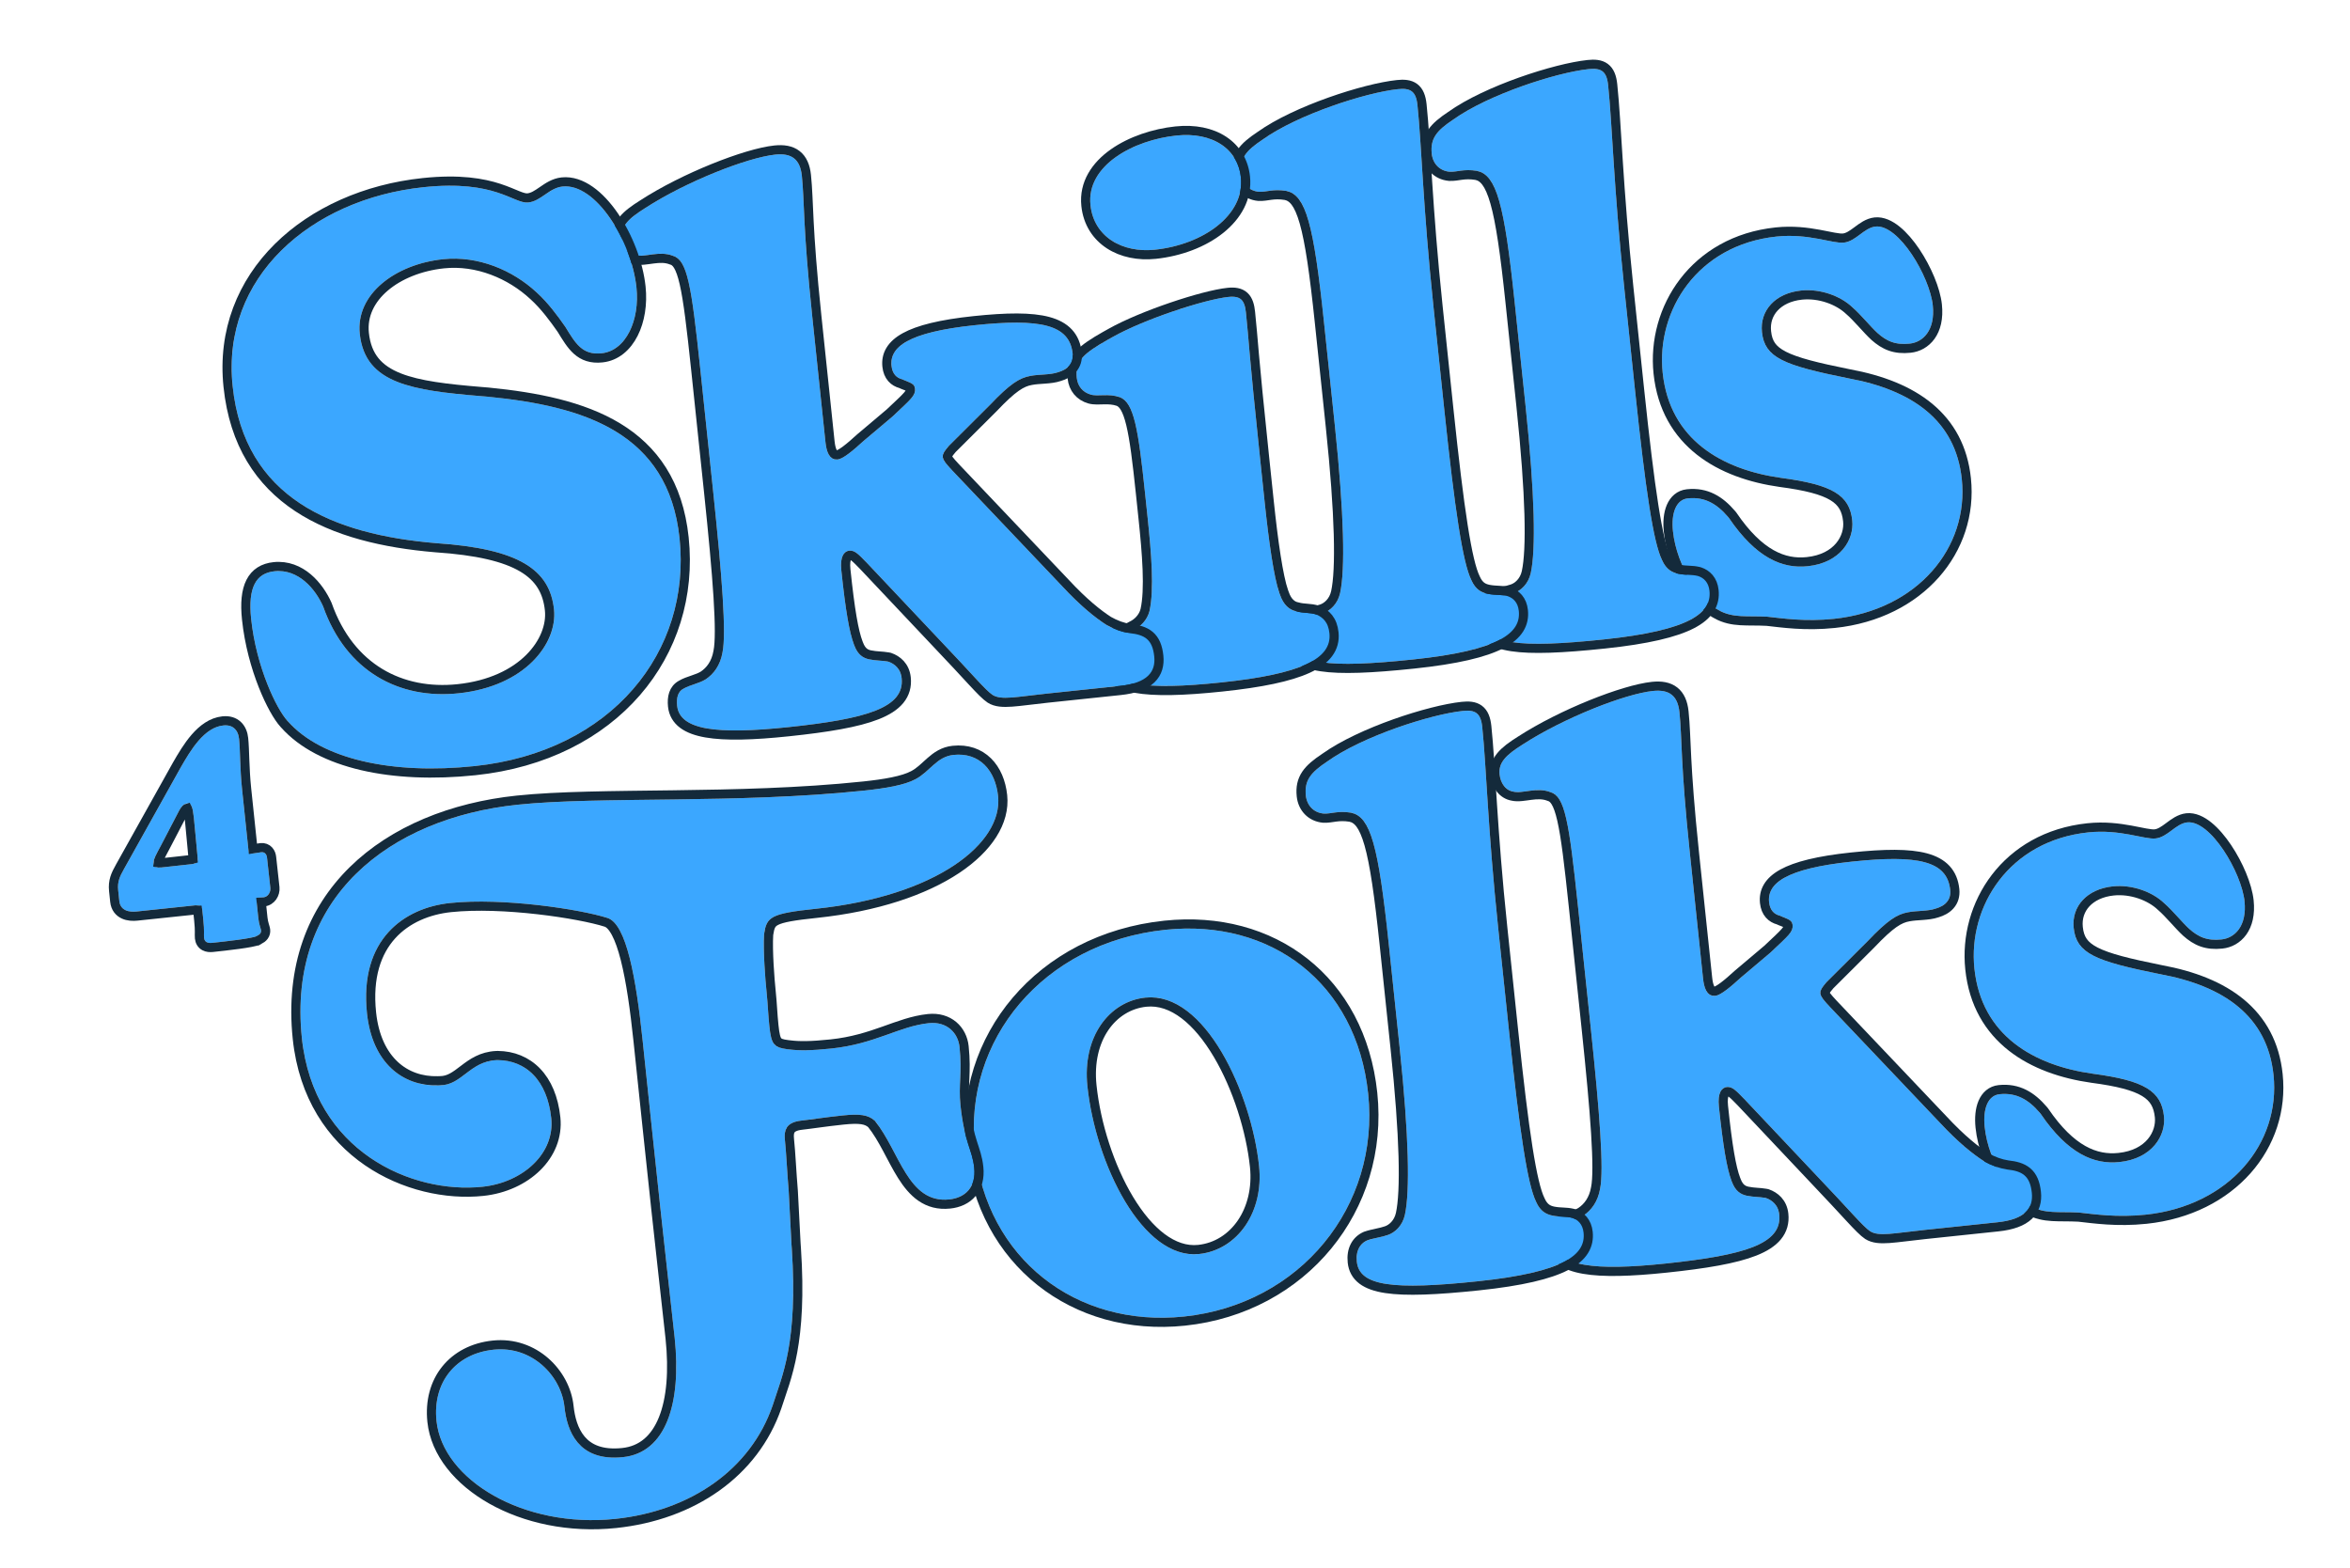 <svg width="1025" height="684" viewBox="0 0 1025 684" fill="none" xmlns="http://www.w3.org/2000/svg">
<g filter="url(#filter0_n_147_698)">
<path d="M754.102 225.904C766.017 243.412 777.455 248.115 788.451 246.96C802.882 245.443 808.761 235.271 807.895 227.025C806.739 216.029 799.479 211.407 776.756 208.411C751.366 204.826 728.301 191.964 725.213 162.585C722.36 135.44 740.368 106.797 774.901 103.167C788.817 101.704 799.378 106.327 804.188 105.821C809.514 105.261 813.06 99.33 818.042 98.806C828.179 97.741 841.702 120.638 843.021 133.18C844.176 144.176 838.632 149.275 832.963 149.871C826.778 150.521 822.953 148.838 818.93 145.266C815.856 142.462 811.462 137.018 808.027 134.079C802.81 129.069 793.958 125.83 785.54 126.715C774.372 127.889 767.517 135.384 768.51 144.833C769.684 156 777.849 159.311 806.241 165.012C833.873 170.098 852.968 183.204 855.677 208.975C858.801 238.697 836.489 266.056 799.894 269.902C787.353 271.22 777.289 269.672 770.787 268.966C762.053 268.494 755.922 269.66 749.647 266.15C742.115 262.252 731.403 247.918 729.687 231.597C728.874 223.865 731.028 217.907 736.182 217.365C743.913 216.553 749.329 220.152 754.102 225.904Z" fill="#3BA7FF"/>
<path d="M774.692 101.178C781.921 100.418 788.253 101.243 793.318 102.168C794.583 102.399 795.773 102.637 796.871 102.857C797.975 103.079 798.976 103.28 799.894 103.446C801.784 103.786 803.091 103.926 803.979 103.832C806.008 103.619 807.793 102.374 810.05 100.695C812.099 99.171 814.69 97.148 817.833 96.817C821.147 96.469 824.42 98.087 827.293 100.409C830.213 102.769 833.024 106.095 835.498 109.774C840.419 117.094 844.305 126.265 845.01 132.971C845.625 138.828 844.479 143.375 842.177 146.589C839.873 149.808 836.537 151.506 833.172 151.859C829.849 152.209 827.039 151.942 824.471 151.038C821.914 150.137 819.731 148.652 817.602 146.762L817.592 146.753L817.582 146.743C815.963 145.266 814.019 143.117 812.142 141.077C810.214 138.981 808.338 136.976 806.727 135.598L806.683 135.561L806.641 135.522C801.858 130.928 793.593 127.88 785.749 128.704C780.557 129.25 776.529 131.245 773.928 134.035C771.344 136.805 770.062 140.464 770.499 144.624C770.768 147.18 771.418 149.132 772.548 150.752C773.683 152.378 775.409 153.825 778.08 155.192C783.525 157.979 792.377 160.188 806.634 163.051L806.633 163.051C820.629 165.631 832.668 170.274 841.585 177.7C850.563 185.175 856.258 195.376 857.666 208.765C860.922 239.746 837.63 267.946 800.103 271.891C787.344 273.232 777.068 271.662 770.632 270.96C768.52 270.847 766.558 270.833 764.669 270.821C762.783 270.809 760.943 270.801 759.174 270.694C755.597 270.477 752.166 269.851 748.67 267.896L748.67 267.895C744.48 265.705 739.709 260.839 735.792 254.595C731.826 248.276 728.593 240.323 727.698 231.806C727.271 227.746 727.596 223.947 728.859 220.997C730.154 217.972 732.513 215.74 735.972 215.376C744.353 214.495 750.257 218.342 755.168 224.067L755.641 224.627L755.702 224.7L755.756 224.779C761.6 233.367 767.228 238.664 772.602 241.688C777.941 244.691 783.129 245.508 788.242 244.97C801.645 243.561 806.649 234.313 805.905 227.234C805.638 224.686 805.029 222.631 804.015 220.916C803.008 219.213 801.537 217.735 799.378 216.429C794.965 213.759 787.839 211.889 776.495 210.393L776.486 210.392L776.476 210.391C763.563 208.567 751.076 204.366 741.384 196.743C731.639 189.077 724.825 178.027 723.223 162.794C720.265 134.646 738.967 104.933 774.692 101.178Z" stroke="#142A3B" stroke-width="4"/>
</g>
<g filter="url(#filter1_n_147_698)">
<path d="M665.422 177.207L660.618 131.507C656.158 89.071 652.724 76.23 644.206 74.52C638.374 73.569 635.58 75.079 632.261 74.907C627.876 74.499 624.938 71.334 624.486 67.039C623.782 60.338 626.721 56.903 633.865 52.156C649.212 41.163 678.954 31.61 692.87 30.148C698.196 29.588 700.764 30.881 701.414 37.066C703.238 54.419 703.785 81.112 708.408 125.094L713.121 169.936C717.743 213.918 721.176 236.66 724.927 244.256C726.753 248.407 729.321 249.7 732.16 250.27C735.705 250.94 738.092 250.516 740.777 251.276C743.119 252.072 745.226 253.935 745.623 257.714C746.634 267.336 737.184 274.93 699.558 278.884C662.62 282.767 647.845 281.019 646.725 270.367C646.22 265.557 648.146 262.401 651.302 261.027C654.151 260.033 657.587 259.672 660.264 258.696C663.284 257.683 666.621 254.727 667.68 249.926C669.915 239.79 669.466 215.692 665.422 177.207Z" fill="#3BA7FF"/>
<path d="M692.661 28.159C695.399 27.871 698.048 27.965 700.084 29.469C702.165 31.007 703.06 33.599 703.402 36.857C704.32 45.585 704.917 56.666 705.857 70.963C706.799 85.288 708.089 102.929 710.397 124.885L715.11 169.726C717.421 191.71 719.43 208.35 721.327 220.43C723.239 232.609 725.001 239.889 726.72 243.37L726.74 243.41L726.758 243.451C727.558 245.27 728.46 246.332 729.359 247.003C730.263 247.676 731.298 248.055 732.538 248.306C734.154 248.611 735.501 248.669 736.896 248.742C738.097 248.806 739.374 248.881 740.734 249.199L741.322 249.351L741.372 249.366L741.421 249.382C742.869 249.874 744.316 250.722 745.463 252.092C746.618 253.471 747.377 255.269 747.612 257.505C747.904 260.287 747.441 263.027 745.839 265.586C744.258 268.11 741.671 270.297 738 272.2C730.709 275.977 718.622 278.892 699.767 280.874C681.31 282.813 668.145 283.38 659.41 282.054C655.036 281.389 651.553 280.222 649.053 278.334C646.466 276.379 645.07 273.758 644.736 270.576C644.451 267.865 644.837 265.463 645.867 263.485C646.904 261.493 648.532 260.052 650.504 259.193L650.573 259.163L650.643 259.139C652.204 258.594 653.901 258.231 655.423 257.9C657.001 257.558 658.391 257.25 659.578 256.817L659.603 256.808L659.628 256.8C662.012 256.001 664.826 253.581 665.726 249.495C666.787 244.685 667.244 236.338 666.906 224.253C666.57 212.219 665.452 196.628 663.433 177.416L658.629 131.716C656.397 110.475 654.436 96.825 652.01 88.288C649.568 79.696 646.889 77.112 643.842 76.487C641.191 76.06 639.249 76.186 637.547 76.405C635.924 76.614 634.056 77.003 632.157 76.904L632.117 76.902L632.076 76.898C626.671 76.396 623.041 72.419 622.497 67.248C622.106 63.524 622.724 60.499 624.573 57.748C626.342 55.119 629.138 52.898 632.721 50.515C640.615 44.866 652.078 39.661 663.234 35.694C674.4 31.723 685.482 28.913 692.661 28.159Z" stroke="#142A3B" stroke-width="4"/>
</g>
<g filter="url(#filter2_n_147_698)">
<path d="M582.256 185.948L577.453 140.248C572.993 97.812 569.559 84.971 561.041 83.261C555.209 82.311 552.415 83.82 549.096 83.648C544.711 83.24 541.773 80.075 541.321 75.78C540.617 69.079 543.556 65.644 550.7 60.898C566.047 49.905 595.789 40.352 609.705 38.889C615.031 38.329 617.599 39.623 618.249 45.808C620.073 63.16 620.62 89.853 625.243 133.835L629.956 178.677C634.578 222.659 638.011 245.401 641.762 252.997C643.588 257.148 646.156 258.442 648.995 259.012C652.54 259.681 654.927 259.257 657.612 260.017C659.954 260.813 662.061 262.676 662.458 266.456C663.469 276.077 654.019 283.671 616.393 287.625C579.455 291.508 564.68 289.76 563.56 279.108C563.055 274.298 564.981 271.142 568.137 269.768C570.986 268.774 574.422 268.413 577.099 267.437C580.119 266.425 583.456 263.468 584.515 258.667C586.75 248.531 586.301 224.433 582.256 185.948Z" fill="#3BA7FF"/>
<path d="M609.496 36.9C612.234 36.612 614.883 36.706 616.919 38.21C619 39.749 619.895 42.34 620.237 45.598C621.155 54.326 621.752 65.407 622.692 79.704C623.634 94.03 624.924 111.671 627.232 133.627L631.945 178.467C634.256 200.452 636.265 217.091 638.162 229.172C640.074 241.351 641.836 248.631 643.555 252.111L643.575 252.152L643.593 252.192C644.393 254.011 645.295 255.074 646.194 255.744C647.097 256.417 648.133 256.797 649.372 257.047C650.989 257.352 652.336 257.41 653.731 257.483C654.932 257.547 656.209 257.622 657.569 257.94L658.157 258.093L658.207 258.107L658.256 258.123C659.704 258.616 661.151 259.463 662.298 260.833C663.453 262.212 664.212 264.011 664.447 266.246C664.739 269.028 664.276 271.768 662.674 274.328C661.093 276.851 658.506 279.038 654.835 280.941C647.544 284.718 635.457 287.633 616.602 289.615C598.144 291.555 584.98 292.121 576.245 290.795C571.871 290.131 568.388 288.963 565.888 287.075C563.301 285.121 561.905 282.499 561.571 279.317C561.286 276.606 561.672 274.204 562.702 272.226C563.739 270.234 565.367 268.793 567.339 267.934L567.408 267.905L567.478 267.881C569.039 267.336 570.736 266.972 572.258 266.642C573.836 266.299 575.226 265.991 576.413 265.558L576.438 265.549L576.463 265.541C578.847 264.742 581.661 262.322 582.561 258.236C583.622 253.426 584.079 245.079 583.741 232.994C583.405 220.961 582.287 205.369 580.268 186.157L575.464 140.457C573.232 119.216 571.271 105.566 568.845 97.029C566.403 88.437 563.724 85.853 560.677 85.229C558.026 84.801 556.084 84.927 554.382 85.146C552.759 85.355 550.892 85.744 548.993 85.645L548.952 85.643L548.911 85.639C543.506 85.137 539.876 81.16 539.332 75.989C538.941 72.265 539.559 69.24 541.408 66.49C543.177 63.86 545.973 61.639 549.556 59.257C557.45 53.607 568.913 48.402 580.069 44.435C591.235 40.464 602.317 37.654 609.496 36.9Z" stroke="#142A3B" stroke-width="4"/>
</g>
<g filter="url(#filter3_n_147_698)">
<path d="M475.634 89.458C473.792 71.934 494.708 61.05 513.092 59.118C528.898 57.457 539.937 64.982 541.237 77.352C542.971 93.845 524.694 106.709 503.734 108.912C489.646 110.393 477.096 103.374 475.634 89.458ZM500.56 225.802L499.422 214.978C496.497 187.145 494.582 175.535 488.433 173.228C483.388 171.5 479.029 173 475.811 172.123C472.23 171.109 470.033 168.387 469.654 164.779C468.859 157.22 472.522 154.056 485.327 146.978C498.937 139.294 525.297 130.617 535.777 129.516C541.103 128.956 542.866 130.855 543.443 136.353C544.816 149.41 544.499 151.354 549.573 199.632L551.614 219.046C553.347 235.539 555.668 252.666 558.281 259.34C559.799 263.87 562.457 266.022 565.296 266.593C568.877 267.606 571.246 267.009 574.311 268.077C577.051 269.352 579.347 271.369 579.853 276.18C581.045 287.519 566.965 294.036 532.775 297.63C499.273 301.151 483.413 298.996 482.203 287.485C481.806 283.706 482.666 280.315 485.442 278.633C488.2 276.78 491.636 276.419 494.413 274.738C497.397 273.382 500.39 270.462 501.367 266.537C503.503 257.107 502.167 241.092 500.56 225.802Z" fill="#3BA7FF"/>
<path d="M535.568 127.527C538.397 127.23 540.92 127.5 542.75 129.196C544.505 130.821 545.137 133.335 545.432 136.144C546.121 142.693 546.388 146.485 547.112 154.608C547.837 162.747 549.026 175.291 551.562 199.423L553.602 218.837C554.467 227.068 555.477 235.436 556.593 242.566C557.649 249.31 558.776 254.781 559.915 257.998L560.143 258.611L560.161 258.657L560.177 258.704C561.517 262.703 563.693 264.231 565.69 264.632L565.766 264.647L565.841 264.668C567.416 265.113 568.717 265.208 570.153 265.32C571.577 265.431 573.168 265.561 574.969 266.188L575.064 266.221L575.155 266.263C576.696 266.98 578.259 267.975 579.501 269.578C580.751 271.191 581.558 273.27 581.841 275.97C582.19 279.281 581.412 282.322 579.411 285.005C577.451 287.634 574.408 289.802 570.414 291.628C562.455 295.268 550.11 297.819 532.984 299.619C516.226 301.38 503.63 301.756 495.016 300.161C490.697 299.361 487.188 298.035 484.645 295.976C482.036 293.863 480.57 291.077 480.214 287.694C479.789 283.652 480.625 279.27 484.326 276.974L484.633 276.774C486.174 275.804 487.833 275.223 489.271 274.73C490.883 274.176 492.21 273.733 493.376 273.026L493.478 272.966L493.585 272.917C496.105 271.772 498.605 269.302 499.418 266.083C500.423 261.634 500.635 255.492 500.368 248.442C500.103 241.42 499.374 233.65 498.571 226.011L497.434 215.187C495.968 201.239 494.769 191.518 493.193 185.001C491.582 178.341 489.758 175.875 487.754 175.11C485.584 174.373 483.53 174.308 481.484 174.356C479.58 174.4 477.258 174.59 475.284 174.052L475.275 174.05L475.266 174.047C470.876 172.805 468.127 169.387 467.665 164.988C467.449 162.929 467.521 161.036 468.048 159.241C468.58 157.43 469.538 155.84 470.921 154.342C473.26 151.805 476.932 149.417 482.068 146.508L484.36 145.227C491.32 141.3 501.437 137.167 511.081 133.885C520.705 130.61 530.092 128.103 535.568 127.527ZM512.883 57.129C521.132 56.262 528.333 57.772 533.703 61.302C539.108 64.855 542.515 70.369 543.227 77.143C544.186 86.269 539.57 94.219 532.242 100.055C524.923 105.884 514.736 109.767 503.944 110.902C496.53 111.681 489.391 110.238 483.858 106.635C478.284 103.005 474.441 97.238 473.645 89.668C472.622 79.932 477.979 72.207 485.625 66.808C493.257 61.418 503.426 58.123 512.883 57.129Z" stroke="#142A3B" stroke-width="4"/>
</g>
<g filter="url(#filter4_n_147_698)">
<path d="M311.068 214.451L305.471 161.191C301.57 124.081 299.745 113.33 293.479 111.556C287.503 109.232 281.399 112.305 277.303 111.346C274.12 110.812 271.733 107.936 271.3 103.813C270.758 98.658 274.059 95.359 281.393 90.766C299.281 79.159 325.975 68.71 338.173 67.428C345.217 66.688 348.978 69.419 349.737 76.635C350.929 87.974 350.122 98.481 354.294 138.168L360.036 192.803C360.433 196.583 361.572 200.805 365.352 200.408C367.757 200.155 372.224 196.385 376.502 192.462L389.425 181.55C397.483 173.928 399.418 172.509 399.093 169.416C398.931 167.87 398.018 167.445 396.914 166.866C396.173 166.423 394.744 166.052 393.641 165.473C391.146 164.867 389.229 163.158 388.85 159.55C388.001 151.475 395.824 144.92 425.031 141.851C453.723 138.835 466.508 141.486 467.844 154.2C468.332 158.839 465.284 161.244 461.577 162.328C458.059 163.566 453.33 163.195 449.414 163.954C444.64 164.803 440.408 167.506 431.807 176.574L413.882 194.439C410.021 199.014 410.075 199.529 415.364 205.227L463.217 255.609C471.444 264.471 477.881 269.527 482.537 272.512C485.865 274.42 489.291 275.623 492.646 276.139C499.147 276.846 502.646 278.736 503.441 286.295C504.145 292.996 500.491 297.896 488.465 299.16L456.681 302.501C443.28 303.909 436.67 305.473 432.945 303.085C429.771 300.987 424.184 294.105 409.547 278.794L378.076 245.45C374.378 241.67 372.805 239.924 370.4 240.177C368.166 240.412 366.321 242.69 366.953 248.703C368.868 266.915 370.566 276.464 372.672 281.627C374.118 285.47 376.361 286.972 379.028 287.56C382.401 288.248 384.634 288.013 387.473 288.583C390.177 289.515 392.835 291.667 393.268 295.791C394.623 308.676 377.939 313.556 343.749 317.15C312.824 320.4 296.467 318.472 295.347 307.82C294.968 304.212 295.746 301.698 298.043 300.414C300.819 298.733 304.925 298.128 307.855 296.256C311.264 293.987 314.167 290.208 315.136 284.548C316.864 276.202 314.933 251.218 311.068 214.451Z" fill="#3BA7FF"/>
<path d="M337.964 65.439C341.73 65.043 345.045 65.525 347.542 67.47C350.055 69.429 351.318 72.537 351.726 76.426C352.329 82.165 352.431 87.749 352.895 96.667C353.362 105.637 354.201 118.151 356.283 137.959L362.025 192.594C362.218 194.429 362.572 196.098 363.18 197.213C363.472 197.747 363.768 198.053 364.035 198.218C364.273 198.366 364.603 198.476 365.142 198.419C365.351 198.397 365.806 198.263 366.548 197.857C367.257 197.47 368.09 196.913 369.025 196.211C370.894 194.809 373.021 192.941 375.15 190.988L375.18 190.96L375.212 190.934L388.103 180.047C392.179 176.192 394.529 174.065 395.883 172.484C396.537 171.719 396.839 171.215 396.984 170.833C397.113 170.495 397.16 170.151 397.105 169.626C397.084 169.425 397.045 169.332 397.03 169.301C397.018 169.274 397.004 169.253 396.97 169.22C396.925 169.177 396.841 169.11 396.672 169.008C396.489 168.899 396.291 168.798 395.985 168.638L395.936 168.611L395.888 168.583C395.708 168.475 395.366 168.339 394.711 168.093C394.207 167.904 393.552 167.659 392.931 167.354C391.46 166.958 390.055 166.215 388.95 164.957C387.784 163.63 387.084 161.884 386.861 159.759C386.61 157.37 387 155.003 388.32 152.787C389.623 150.597 391.743 148.703 394.704 147.071C400.569 143.838 410.161 141.402 424.822 139.861C439.17 138.353 449.873 138.214 457.217 140.196C460.932 141.198 463.93 142.779 466.096 145.127C468.278 147.493 469.464 150.475 469.834 153.991C470.132 156.835 469.339 159.161 467.781 160.922C466.287 162.611 464.223 163.633 462.17 164.237C460.15 164.935 457.874 165.161 455.793 165.315C453.589 165.479 451.602 165.567 449.795 165.917L449.78 165.92L449.765 165.923C445.678 166.65 441.832 168.91 433.258 177.951L433.239 177.97L433.219 177.99L415.36 195.788C414.406 196.921 413.816 197.665 413.469 198.26C413.147 198.812 413.158 199.029 413.174 199.143C413.201 199.341 413.337 199.75 413.96 200.583C414.574 201.405 415.496 202.428 416.83 203.866L464.667 254.231L464.675 254.24L464.683 254.248C472.785 262.977 479.08 267.913 483.571 270.798C486.68 272.576 489.853 273.682 492.929 274.158C496.228 274.522 499.22 275.22 501.473 277.118C503.812 279.09 505.005 282.042 505.43 286.086C505.828 289.873 505.001 293.455 502.107 296.214C499.312 298.88 494.87 300.498 488.674 301.15L456.89 304.49C450.329 305.18 445.147 305.941 441.325 306.211C437.524 306.48 434.333 306.35 431.866 304.769L431.853 304.761L431.841 304.753C430.008 303.541 427.633 301.077 424.08 297.256C420.444 293.345 415.407 287.818 408.101 280.175L408.093 280.167L376.621 246.822L376.621 246.821C374.722 244.88 373.546 243.654 372.545 242.894C371.648 242.214 371.149 242.109 370.609 242.166C370.207 242.208 369.77 242.394 369.398 243.153C368.971 244.025 368.645 245.666 368.942 248.495C370.803 266.194 372.439 275.432 374.34 280.404L374.524 280.872L374.534 280.897L374.544 280.923C375.176 282.602 375.929 283.635 376.7 284.302C377.465 284.963 378.362 285.363 379.447 285.604C380.992 285.917 382.281 286.024 383.598 286.121C384.745 286.206 385.956 286.286 387.289 286.515L387.867 286.622L387.998 286.648L388.125 286.692C391.367 287.809 394.723 290.498 395.258 295.582C395.648 299.299 394.725 302.561 392.456 305.328C390.245 308.023 386.867 310.112 382.574 311.814C374.013 315.207 361.039 317.343 343.958 319.139C328.479 320.766 316.419 321.127 308.029 319.669C303.83 318.939 300.364 317.724 297.834 315.829C295.231 313.88 293.698 311.265 293.358 308.029C292.947 304.121 293.722 300.538 297.068 298.668C298.669 297.712 300.596 297.079 302.244 296.515C304.004 295.912 305.524 295.365 306.75 294.588C309.712 292.615 312.291 289.311 313.164 284.21L313.177 284.142C313.976 280.28 313.957 272.227 313.203 260.283C312.456 248.441 311.011 233.038 309.08 214.66L303.482 161.4C301.528 142.805 300.107 130.974 298.413 123.568C297.565 119.862 296.684 117.44 295.738 115.878C294.835 114.388 293.926 113.762 292.935 113.481L292.843 113.455L292.755 113.421C290.26 112.45 287.666 112.573 284.941 112.923C283.659 113.088 282.183 113.327 280.905 113.447C279.603 113.57 278.212 113.605 276.883 113.301C272.625 112.54 269.807 108.739 269.311 104.022C268.98 100.874 269.859 98.237 271.846 95.811C273.743 93.496 276.647 91.379 280.332 89.071C289.403 83.188 300.657 77.625 311.166 73.371C321.643 69.131 331.578 66.11 337.964 65.439Z" stroke="#142A3B" stroke-width="4"/>
</g>
<g filter="url(#filter5_n_147_698)">
<path d="M140.928 264.469C151.059 293.108 174.378 305.074 199.977 302.384C229.012 299.332 243.202 280.644 241.649 265.869C239.826 248.516 226.526 239.318 190.14 236.889C145.273 233.093 106.619 217.354 101.473 168.389C96.507 121.142 135.286 86.842 184.766 81.641C216.379 78.319 223.927 88.99 230.456 88.303C235.954 87.725 239.517 81.966 245.359 81.352C259.962 79.817 275.493 105.283 277.606 125.384C279.104 139.644 273.035 152.962 262.383 154.082C253.964 154.967 250.981 149.722 246.579 142.542C243.306 137.848 239.048 132.042 234.058 127.529C223.66 117.853 208.57 111.448 193.279 113.055C172.319 115.258 155.109 128.358 156.915 145.539C159.244 167.702 180.023 170.381 212.783 173.018C254.558 177.139 291.539 188.538 296.396 234.754C301.579 284.062 266.922 327.83 206.961 334.132C171.226 337.888 140.302 331.237 125.521 314.552C120.838 309.66 111.771 291.158 109.532 269.854C108.105 256.281 111.615 250.006 119.69 249.157C130.17 248.056 137.52 256.837 140.928 264.469Z" fill="#3BA7FF"/>
<path d="M184.557 79.652C200.626 77.963 210.699 79.823 217.636 82.082C221.049 83.193 223.731 84.416 225.754 85.229C227.885 86.085 229.16 86.428 230.246 86.314C232.398 86.088 234.24 84.849 236.645 83.194C238.895 81.645 241.648 79.731 245.149 79.363C249.432 78.913 253.618 80.46 257.41 83.12C261.204 85.782 264.738 89.647 267.814 94.121C273.957 103.057 278.5 114.763 279.594 125.175C280.377 132.622 279.198 139.915 276.335 145.565C273.468 151.222 268.79 155.42 262.592 156.071C257.848 156.57 254.431 155.319 251.642 152.828C249.037 150.5 247.032 147.109 244.907 143.642C241.645 138.966 237.509 133.346 232.716 129.012L232.695 128.993C222.642 119.637 208.105 113.508 193.488 115.044C183.335 116.111 174.193 119.812 167.855 125.204C161.543 130.575 158.085 137.537 158.904 145.329C159.453 150.552 161.069 154.488 163.569 157.545C166.08 160.616 169.596 162.939 174.17 164.739C182.841 168.151 194.862 169.525 209.896 170.775L212.944 171.024L212.961 171.025L212.979 171.027C233.926 173.094 253.994 177.004 269.471 186.39C285.088 195.862 295.892 210.826 298.385 234.545C303.696 285.075 268.102 329.718 207.17 336.122C189.134 338.018 172.237 337.296 157.928 333.956C143.669 330.627 131.833 324.659 124.076 315.935L123.828 315.669C121.239 312.817 117.81 306.811 114.751 299.094C111.563 291.054 108.684 280.924 107.543 270.063C106.816 263.148 107.293 257.718 109.264 253.83C111.326 249.76 114.879 247.652 119.481 247.168C125.381 246.548 130.362 248.733 134.249 252.009C138.109 255.262 140.96 259.638 142.753 263.654L142.786 263.727L142.813 263.803C147.742 277.734 155.829 287.494 165.688 293.465C175.559 299.442 187.338 301.701 199.767 300.394C228.141 297.412 241.057 279.363 239.661 266.077C238.81 257.982 235.353 251.932 227.84 247.506C220.153 242.978 208.118 240.093 190.007 238.884L189.971 238.882C167.402 236.973 146.131 232.045 129.808 221.245C113.382 210.377 102.118 193.659 99.484 168.598C94.362 119.868 134.409 84.923 184.557 79.652Z" stroke="#142A3B" stroke-width="4"/>
</g>
<g filter="url(#filter6_n_147_698)">
<path d="M890.071 485.776C901.986 503.284 913.424 507.988 924.419 506.832C938.851 505.315 944.73 495.144 943.863 486.897C942.708 475.901 935.447 471.28 912.725 468.283C887.334 464.698 864.27 451.837 861.182 422.458C858.329 395.312 876.336 366.669 910.869 363.04C924.786 361.577 935.346 366.199 940.157 365.694C945.483 365.134 949.028 359.203 954.011 358.679C964.147 357.614 977.671 380.511 978.989 393.053C980.145 404.048 974.601 409.147 968.932 409.743C962.747 410.393 958.922 408.711 954.899 405.138C951.825 402.335 947.431 396.891 943.995 393.951C938.779 388.941 929.927 385.703 921.508 386.587C910.341 387.761 903.486 395.256 904.479 404.705C905.653 415.873 913.817 419.184 942.209 424.885C969.842 429.971 988.937 443.076 991.646 468.847C994.77 498.57 972.458 525.928 935.863 529.774C923.321 531.093 913.258 529.545 906.756 528.838C898.021 528.367 891.891 529.532 885.616 526.023C878.084 522.125 867.371 507.791 865.656 491.469C864.843 483.738 866.996 477.779 872.15 477.238C879.882 476.425 885.297 480.025 890.071 485.776Z" fill="#3BA7FF"/>
<path d="M910.661 361.051C917.89 360.291 924.221 361.116 929.287 362.041C930.551 362.272 931.742 362.509 932.839 362.73C933.944 362.951 934.945 363.153 935.863 363.318C937.752 363.659 939.06 363.798 939.948 363.705C941.976 363.492 943.762 362.247 946.019 360.568C948.068 359.043 950.659 357.021 953.801 356.69C957.115 356.342 960.389 357.96 963.262 360.281C966.182 362.641 968.992 365.967 971.466 369.647C976.388 376.967 980.273 386.138 980.978 392.843C981.594 398.7 980.448 403.247 978.146 406.462C975.842 409.681 972.506 411.378 969.141 411.732C965.818 412.081 963.007 411.814 960.44 410.91C957.883 410.01 955.699 408.525 953.571 406.634L953.561 406.625L953.551 406.616C951.931 405.139 949.988 402.99 948.11 400.949C946.182 398.853 944.306 396.849 942.696 395.471L942.652 395.434L942.61 395.394C937.827 390.8 929.562 387.752 921.718 388.577C916.526 389.122 912.498 391.118 909.896 393.907C907.313 396.677 906.031 400.337 906.468 404.496C906.737 407.053 907.387 409.004 908.517 410.624C909.652 412.251 911.378 413.698 914.049 415.065C919.494 417.852 928.346 420.061 942.603 422.924L942.602 422.924C956.598 425.504 968.636 430.146 977.554 437.572C986.532 445.048 992.227 455.249 993.634 468.638C996.891 499.618 973.598 527.819 936.072 531.763C923.312 533.104 913.036 531.535 906.601 530.833C904.489 530.72 902.527 530.705 900.638 530.694C898.752 530.682 896.912 530.673 895.142 530.566C891.566 530.35 888.134 529.724 884.639 527.769L884.639 527.768C880.449 525.577 875.678 520.712 871.76 514.468C867.795 508.148 864.562 500.196 863.667 491.678C863.24 487.619 863.564 483.819 864.828 480.87C866.123 477.845 868.481 475.613 871.941 475.249C880.322 474.368 886.226 478.215 891.137 483.939L891.61 484.499L891.671 484.572L891.725 484.651C897.569 493.239 903.197 498.537 908.571 501.56C913.91 504.564 919.098 505.38 924.21 504.843C937.614 503.434 942.618 494.185 941.874 487.106C941.606 484.558 940.998 482.504 939.984 480.789C938.977 479.086 937.505 477.608 935.347 476.302C930.934 473.631 923.807 471.762 912.463 470.266L912.455 470.265L912.445 470.263C899.532 468.44 887.045 464.239 877.353 456.615C867.608 448.949 860.793 437.899 859.192 422.666C856.234 394.519 874.935 364.805 910.661 361.051Z" stroke="#142A3B" stroke-width="4"/>
</g>
<g filter="url(#filter7_n_147_698)">
<path d="M693.846 448.383L688.248 395.123C684.348 358.013 682.523 347.261 676.257 345.488C670.28 343.163 664.176 346.237 660.08 345.277C656.897 344.743 654.511 341.868 654.077 337.744C653.535 332.59 656.836 329.29 664.17 324.698C682.058 313.09 708.752 302.642 720.951 301.36C727.995 300.619 731.756 303.351 732.514 310.566C733.706 321.906 732.9 332.413 737.071 372.1L742.813 426.734C743.211 430.514 744.349 434.737 748.129 434.34C750.534 434.087 755.002 430.317 759.279 426.393L772.203 415.481C780.26 407.86 782.196 406.441 781.871 403.348C781.708 401.802 780.795 401.377 779.692 400.798C778.95 400.355 777.522 399.984 776.419 399.405C773.923 398.799 772.006 397.089 771.627 393.481C770.779 385.406 778.601 378.852 807.808 375.782C836.5 372.767 849.285 375.418 850.622 388.132C851.109 392.77 848.061 395.175 844.354 396.26C840.836 397.498 836.107 397.127 832.192 397.885C827.417 398.735 823.185 401.438 814.584 410.506L796.66 428.37C792.798 432.945 792.852 433.461 798.141 439.158L845.994 489.54C854.221 498.403 860.658 503.459 865.315 506.443C868.642 508.352 872.069 509.555 875.423 510.071C881.925 510.777 885.424 512.668 886.218 520.227C886.923 526.928 883.269 531.828 871.242 533.092L839.458 536.433C826.057 537.841 819.447 539.404 815.722 537.017C812.549 534.918 806.961 528.036 792.324 512.725L760.853 479.381C757.156 475.601 755.583 473.856 753.177 474.109C750.944 474.343 749.099 476.622 749.731 482.635C751.645 500.846 753.343 510.395 755.449 515.559C756.896 519.402 759.138 520.903 761.805 521.492C765.178 522.179 767.411 521.945 770.251 522.515C772.954 523.446 775.612 525.599 776.046 529.722C777.4 542.608 760.716 547.488 726.527 551.081C695.601 554.332 679.244 552.403 678.125 541.751C677.745 538.143 678.524 535.63 680.82 534.346C683.597 532.665 687.702 532.059 690.632 530.188C694.041 527.919 696.945 524.14 697.913 518.479C699.641 510.134 697.71 485.15 693.846 448.383Z" fill="#3BA7FF"/>
<path d="M720.742 299.37C724.508 298.975 727.822 299.457 730.319 301.402C732.833 303.36 734.095 306.469 734.504 310.357C735.107 316.096 735.208 321.68 735.673 330.599C736.14 339.569 736.978 352.083 739.06 371.891L744.803 426.526C744.995 428.36 745.35 430.03 745.959 431.145C746.25 431.679 746.545 431.985 746.813 432.15C747.05 432.297 747.38 432.408 747.92 432.351C748.129 432.329 748.583 432.195 749.326 431.789C750.034 431.402 750.867 430.844 751.802 430.143C753.672 428.74 755.798 426.872 757.927 424.919L757.958 424.892L757.989 424.866L770.873 413.986C774.954 410.126 777.307 407.998 778.661 406.415C779.316 405.651 779.616 405.147 779.761 404.765C779.89 404.426 779.937 404.083 779.882 403.557C779.861 403.357 779.824 403.264 779.809 403.232C779.796 403.206 779.782 403.185 779.747 403.151C779.702 403.108 779.619 403.041 779.449 402.94C779.266 402.831 779.068 402.729 778.763 402.569L778.713 402.543L778.666 402.515C778.486 402.407 778.143 402.271 777.488 402.025C776.985 401.836 776.329 401.592 775.709 401.287C774.238 400.891 772.833 400.147 771.727 398.889C770.561 397.562 769.862 395.816 769.638 393.69C769.387 391.302 769.777 388.935 771.097 386.718C772.4 384.529 774.521 382.635 777.481 381.003C783.347 377.77 792.938 375.334 807.599 373.793C821.947 372.285 832.65 372.146 839.994 374.127C843.709 375.13 846.707 376.71 848.873 379.058C851.056 381.425 852.241 384.407 852.611 387.923C852.91 390.766 852.117 393.092 850.56 394.853C849.065 396.543 847 397.564 844.948 398.169C842.927 398.867 840.651 399.092 838.57 399.247C836.366 399.41 834.38 399.498 832.572 399.849L832.558 399.852L832.542 399.855C828.455 400.582 824.61 402.842 816.035 411.882L816.017 411.902L815.996 411.922L798.138 429.72C797.183 430.852 796.593 431.597 796.246 432.192C795.924 432.744 795.935 432.961 795.951 433.074C795.978 433.273 796.115 433.682 796.738 434.515C797.352 435.336 798.273 436.36 799.607 437.797L847.444 488.163L847.452 488.172L847.46 488.18C855.563 496.908 861.858 501.845 866.348 504.73C869.457 506.507 872.63 507.614 875.707 508.09C879.006 508.453 881.998 509.152 884.25 511.05C886.589 513.021 887.782 515.973 888.207 520.018C888.605 523.805 887.779 527.386 884.885 530.146C882.09 532.811 877.648 534.43 871.452 535.081L839.667 538.422C833.106 539.111 827.924 539.873 824.102 540.143C820.302 540.412 817.11 540.281 814.643 538.7L814.63 538.693L814.619 538.685C812.785 537.473 810.41 535.009 806.857 531.188C803.221 527.277 798.184 521.749 790.879 514.107L790.87 514.098L759.399 480.754L759.398 480.753C757.5 478.812 756.323 477.585 755.322 476.826C754.425 476.145 753.927 476.04 753.387 476.097C752.984 476.139 752.548 476.325 752.176 477.085C751.749 477.956 751.423 479.598 751.72 482.426C753.58 500.125 755.217 509.363 757.117 514.336L757.302 514.803L757.311 514.829L757.322 514.854C757.954 516.534 758.707 517.567 759.478 518.233C760.242 518.894 761.14 519.295 762.225 519.535C763.769 519.849 765.059 519.955 766.376 520.053C767.522 520.137 768.734 520.217 770.066 520.446L770.645 520.553L770.775 520.58L770.903 520.623C774.144 521.741 777.501 524.43 778.035 529.514C778.426 533.231 777.503 536.493 775.234 539.259C773.023 541.954 769.645 544.044 765.352 545.746C756.79 549.139 743.817 551.275 726.736 553.07C711.256 554.697 699.196 555.059 690.806 553.6C686.607 552.87 683.142 551.655 680.612 549.761C678.008 547.811 676.475 545.197 676.135 541.961C675.724 538.053 676.499 534.47 679.845 532.6C681.446 531.643 683.373 531.01 685.021 530.446C686.78 529.844 688.3 529.297 689.526 528.521C692.489 526.548 695.069 523.243 695.941 518.142L695.948 518.108L695.955 518.074C696.755 514.212 696.734 506.159 695.981 494.215C695.234 482.373 693.789 466.97 691.857 448.592L686.259 395.332C684.305 376.737 682.884 364.906 681.19 357.5C680.342 353.794 679.462 351.372 678.515 349.81C677.613 348.32 676.703 347.693 675.712 347.413L675.62 347.386L675.532 347.352C673.037 346.382 670.443 346.505 667.718 346.855C666.436 347.019 664.96 347.259 663.683 347.379C662.38 347.502 660.989 347.537 659.66 347.232C655.402 346.472 652.584 342.671 652.088 337.953C651.757 334.806 652.637 332.168 654.624 329.743C656.521 327.428 659.424 325.31 663.109 323.003C672.181 317.119 683.434 311.557 693.944 307.303C704.42 303.062 714.355 300.042 720.742 299.37Z" stroke="#142A3B" stroke-width="4"/>
</g>
<g filter="url(#filter8_n_147_698)">
<path d="M610.509 457.142L605.706 411.442C601.246 369.006 597.812 356.165 589.294 354.455C583.462 353.504 580.668 355.014 577.349 354.842C572.964 354.434 570.026 351.269 569.574 346.974C568.87 340.273 571.809 336.838 578.953 332.091C594.3 321.098 624.041 311.545 637.958 310.083C643.284 309.523 645.852 310.816 646.502 317.001C648.326 334.354 648.873 361.047 653.496 405.029L658.209 449.871C662.831 493.853 666.264 516.595 670.015 524.191C671.841 528.342 674.409 529.635 677.248 530.206C680.793 530.875 683.18 530.451 685.865 531.211C688.207 532.007 690.314 533.87 690.711 537.649C691.722 547.271 682.272 554.865 644.646 558.819C607.708 562.702 592.933 560.954 591.813 550.302C591.308 545.492 593.234 542.336 596.39 540.962C599.239 539.968 602.675 539.607 605.352 538.631C608.372 537.618 611.709 534.662 612.768 529.861C615.003 519.725 614.554 495.627 610.509 457.142Z" fill="#3BA7FF"/>
<path d="M637.749 308.094C640.487 307.806 643.136 307.9 645.172 309.404C647.253 310.942 648.148 313.534 648.49 316.792C649.408 325.52 650.005 336.601 650.945 350.898C651.886 365.224 653.177 382.864 655.485 404.82L660.198 449.661C662.509 471.646 664.518 488.285 666.415 500.365C668.327 512.544 670.089 519.825 671.808 523.305L671.828 523.345L671.846 523.386C672.646 525.205 673.548 526.267 674.447 526.938C675.35 527.611 676.386 527.99 677.625 528.241C679.241 528.546 680.589 528.604 681.984 528.677C683.185 528.741 684.462 528.816 685.822 529.134L686.41 529.286L686.46 529.301L686.509 529.317C687.957 529.809 689.404 530.657 690.551 532.027C691.706 533.406 692.465 535.204 692.7 537.44C692.992 540.222 692.529 542.962 690.926 545.521C689.346 548.045 686.759 550.232 683.087 552.135C675.797 555.912 663.71 558.827 644.855 560.809C626.397 562.749 613.233 563.315 604.498 561.989C600.124 561.325 596.641 560.157 594.141 558.269C591.554 556.314 590.158 553.693 589.824 550.511C589.539 547.8 589.925 545.398 590.955 543.42C591.992 541.428 593.62 539.987 595.592 539.128L595.661 539.098L595.731 539.074C597.292 538.529 598.989 538.166 600.511 537.836C602.089 537.493 603.479 537.185 604.666 536.752L604.691 536.743L604.716 536.735C607.1 535.936 609.913 533.516 610.814 529.43C611.875 524.62 612.332 516.273 611.994 504.188C611.657 492.155 610.54 476.563 608.52 457.351L603.717 411.651C601.485 390.41 599.524 376.76 597.097 368.223C594.655 359.631 591.977 357.047 588.93 356.422C586.279 355.995 584.337 356.121 582.635 356.34C581.012 356.549 579.145 356.938 577.246 356.839L577.205 356.837L577.164 356.833C571.759 356.331 568.129 352.354 567.585 347.183C567.194 343.459 567.812 340.434 569.661 337.683C571.43 335.054 574.226 332.833 577.809 330.45C585.703 324.801 597.166 319.596 608.322 315.629C619.488 311.658 630.57 308.848 637.749 308.094Z" stroke="#142A3B" stroke-width="4"/>
</g>
<g filter="url(#filter9_n_147_698)">
<path d="M425.213 500.936C420.265 453.861 454.687 411.16 508.29 405.526C554.163 400.704 591.657 428.551 596.749 477.001C601.913 526.138 567.148 568.875 516.465 574.202C469.39 579.15 430.251 548.87 425.213 500.936ZM522.98 546.94C539.989 545.153 551.249 528.336 549.172 508.578C545.832 476.794 525.53 432.375 499.587 435.102C483.609 436.781 472.051 452.413 474.29 473.717C477.865 507.735 498.412 549.523 522.98 546.94Z" fill="#3BA7FF"/>
<path d="M508.082 403.537C531.478 401.078 552.853 406.944 569.05 419.716C585.256 432.496 596.141 452.081 598.738 476.792C604.021 527.055 568.427 570.751 516.674 576.191C468.537 581.25 428.381 550.213 423.224 501.146C418.151 452.882 453.471 409.276 508.082 403.537ZM499.796 437.09C485.218 438.623 474.121 452.975 476.279 473.508C478.039 490.251 483.985 508.918 492.476 523.023C501.068 537.295 511.748 546.11 522.771 544.952C538.379 543.311 549.179 527.775 547.183 508.787C545.541 493.162 539.715 474.391 531.135 459.918C522.455 445.275 511.491 435.861 499.796 437.09Z" stroke="#142A3B" stroke-width="4"/>
</g>
<g filter="url(#filter10_n_147_698)">
<path d="M284.27 491.605L280.298 453.808C277.426 426.491 273.216 402.962 264.952 400.356C253.089 396.566 219.371 391.424 196.349 393.844C176.248 395.957 156.669 409.653 160.064 441.952C162.339 463.6 175.784 474.173 191.852 473.352C201.581 473.372 204.965 462.594 217.1 462.361C229.271 462.471 238.682 471.036 240.434 487.701C242.005 502.648 228.611 515.694 210.4 517.608C179.474 520.859 136.852 502.062 131.67 452.754C125.223 391.419 169.879 356.848 225.716 350.979C261.452 347.223 321.221 350.669 376.886 344.818C385.992 343.861 394.528 342.443 399.294 339.857C405.552 336.594 408.51 330.03 415.897 329.253C427.236 328.062 434.153 336.02 435.326 347.187C437.511 367.976 408.129 390.866 355.9 396.356C336.142 398.432 334.379 399.834 333.266 407.42C332.803 414.591 333.778 427.169 334.374 432.838C334.915 437.992 335.023 442.324 335.565 447.478C336.414 455.553 337.435 457.009 344.108 457.697C348.512 458.276 353.892 458.232 362.654 457.311C381.725 455.307 392.206 447.604 405.091 446.25C412.995 445.419 417.868 450.466 418.518 456.651C419.709 467.99 418 473.207 418.921 481.969C420.672 498.634 424.072 501.23 424.92 509.305C425.805 517.723 421.084 522.389 414.04 523.129C396.001 525.025 392.378 502.129 381.602 488.844C378.718 486.195 375.02 485.715 367.46 486.509C359.385 487.358 353.236 488.352 349.628 488.731C342.756 489.453 341.915 493.016 342.348 497.139C342.98 503.152 343.295 511.11 344.008 519.546L345.207 542.523C348.347 585.619 341.03 600.284 336.986 613.042C327.397 640.801 301.343 658.999 268.356 662.466C228.497 666.655 193.1 645.536 190.391 619.765C188.621 602.928 198.769 590.397 215.262 588.663C232.099 586.894 244.784 600.152 246.192 613.553C247.276 623.861 252.021 637.606 271.778 635.529C290.333 633.579 297.308 612.349 294.275 583.485C292.92 570.6 289.976 545.896 284.27 491.605Z" fill="#3BA7FF"/>
<path d="M415.688 327.264C421.909 326.611 427.077 328.474 430.826 332.159C434.531 335.8 436.694 341.059 437.316 346.978C438.522 358.458 430.991 369.991 417.122 379.176C403.182 388.408 382.447 395.577 356.109 398.345C351.177 398.864 347.427 399.334 344.545 399.861C341.644 400.392 339.764 400.958 338.501 401.603C337.311 402.211 336.693 402.876 336.274 403.695C335.813 404.594 335.529 405.793 335.257 407.627C334.819 414.625 335.77 426.982 336.363 432.629C336.638 435.248 336.802 437.654 336.964 440.021C337.127 442.396 337.288 444.733 337.554 447.269C337.765 449.274 337.977 450.762 338.26 451.901C338.542 453.034 338.863 453.678 339.2 454.09C339.784 454.803 340.806 455.295 343.708 455.64L344.313 455.708L344.342 455.71L344.369 455.714C348.545 456.263 353.746 456.237 362.445 455.322C371.741 454.345 378.951 451.982 385.524 449.651C392.044 447.34 398.148 444.969 404.882 444.261C409.32 443.795 413.07 444.975 415.814 447.291C418.538 449.591 420.134 452.893 420.507 456.442C421.118 462.257 420.983 466.511 420.819 470.362C420.654 474.205 420.467 477.551 420.909 481.76C421.769 489.946 423.028 494.63 424.167 498.259C425.303 501.877 426.459 504.804 426.91 509.096C427.396 513.721 426.357 517.571 423.982 520.386C421.621 523.184 418.151 524.708 414.249 525.118C409.263 525.642 405.18 524.444 401.746 522.09C398.373 519.777 395.718 516.413 393.406 512.746C391.102 509.093 389.016 504.931 386.917 501.017C384.814 497.094 382.667 493.361 380.142 490.221C377.978 488.299 375.092 487.718 367.669 488.498C363.66 488.919 360.125 489.377 357.135 489.778C354.165 490.176 351.679 490.526 349.837 490.72C346.695 491.05 345.453 491.974 344.904 492.783C344.303 493.668 344.132 494.978 344.337 496.93C344.967 502.922 345.303 511.12 346.001 519.377L346.006 519.442L347.202 542.378L347.343 544.389C348.715 564.965 347.675 579.009 345.758 589.518C343.786 600.333 340.868 607.414 338.892 613.647L338.885 613.671L338.876 613.696C328.982 642.335 302.156 660.924 268.565 664.455C248.241 666.591 229.009 662.284 214.461 654.094C199.955 645.927 189.848 633.727 188.402 619.974C187.469 611.099 189.67 603.214 194.418 597.298C199.167 591.382 206.339 587.59 215.054 586.674C233.129 584.775 246.672 598.989 248.181 613.344C248.707 618.353 250.104 623.883 253.507 627.891C256.8 631.769 262.23 634.521 271.57 633.54C279.949 632.659 285.793 627.491 289.267 618.854C292.78 610.12 293.785 597.965 292.285 583.694C291.609 577.259 290.536 567.877 288.916 553.293C287.297 538.717 285.134 518.964 282.281 491.815L278.308 454.017C276.874 440.374 275.116 427.782 272.709 418.307C271.504 413.563 270.161 409.702 268.669 406.908C267.143 404.051 265.655 402.675 264.351 402.264L264.343 402.262C258.592 400.424 247.345 398.209 234.609 396.759C221.886 395.309 207.863 394.645 196.559 395.833C186.862 396.853 177.45 400.65 170.88 407.92C164.347 415.147 160.403 426.046 162.053 441.743C163.152 452.194 166.919 459.761 172.145 464.612C177.2 469.302 183.772 471.595 191.044 471.383L191.75 471.355L191.802 471.353L191.855 471.352C195.924 471.36 198.656 469.177 202.363 466.359C205.873 463.69 210.04 460.685 216.435 460.382L217.061 460.361L217.09 460.361L217.117 460.361C223.693 460.421 229.617 462.778 234.113 467.434C238.589 472.069 241.513 478.833 242.423 487.492C244.15 503.927 229.483 517.614 210.609 519.597C178.885 522.932 135.008 503.647 129.68 452.962C126.397 421.72 136.14 397.132 153.934 379.641C171.675 362.201 197.265 351.959 225.507 348.99C243.492 347.1 267.494 347.023 293.803 346.684C320.169 346.345 348.946 345.743 376.678 342.829C381.201 342.353 385.538 341.768 389.314 340.99C393.12 340.205 396.217 339.251 398.34 338.099L398.355 338.092L398.369 338.084C401.215 336.6 403.22 334.431 405.853 332.12C408.395 329.888 411.37 327.718 415.688 327.264Z" stroke="#142A3B" stroke-width="4"/>
</g>
<g filter="url(#filter11_n_147_698)">
<path d="M85.261 394.851L59.469 397.562C56.438 397.88 52.493 397.232 52.044 392.964L51.556 388.325C51.166 384.614 52.182 382.381 54.133 378.925L78.922 334.546C83.26 327.024 89.052 317.285 97.402 316.407C101.855 315.939 103.899 318.726 104.27 322.252C104.809 327.385 104.606 334.973 105.581 344.251L108.344 370.538C108.513 372.146 108.855 372.423 109.845 372.319C111.7 372.124 112.609 371.841 113.969 371.698C115.577 371.529 116.332 372.762 116.475 374.123C116.813 377.339 117.818 386.301 117.922 387.291C118.123 389.208 116.828 391.158 114.91 391.36C114.292 391.425 113.234 391.473 112.739 391.525C112.059 391.597 111.821 392.31 111.931 393.361L112.692 400.598C112.965 403.195 113.785 405.048 113.863 405.79C113.967 406.78 113.475 407.457 112.056 408.231C110.106 409.312 98.299 410.615 92.485 411.226C90.691 411.415 89.203 410.946 88.995 408.967C88.852 407.606 89.204 406.193 88.671 401.121L88.216 396.792C88.073 395.431 87.487 394.617 85.261 394.851ZM86.201 374.053C85.954 371.703 84.963 360.488 84.547 356.53C84.073 352.015 83.445 350.205 81.589 350.4C80.043 350.562 78.942 351.991 78.109 353.58L70.147 368.862C68.216 372.504 66.731 375.037 66.9 376.645C67.056 378.129 68.29 378.562 70.455 378.335C75.65 377.789 81.025 377.161 83.375 376.914C86.097 376.628 86.383 375.785 86.201 374.053Z" fill="#3BA7FF"/>
<path d="M97.193 314.418C99.896 314.134 102.144 314.832 103.758 316.395C105.317 317.904 106.043 319.987 106.259 322.043C106.538 324.696 106.624 327.973 106.761 331.623C106.899 335.31 107.09 339.472 107.57 344.042L110.325 370.246C110.855 370.175 111.303 370.098 111.739 370.02C112.349 369.91 112.993 369.789 113.76 369.708C115.182 369.559 116.415 370.051 117.265 371.006C118.041 371.876 118.366 372.974 118.464 373.914C118.633 375.516 118.968 378.554 119.274 381.322C119.58 384.081 119.859 386.58 119.911 387.082C120.204 389.869 118.351 393.009 115.119 393.349C114.776 393.385 114.334 393.414 113.95 393.439L114.681 400.388C114.801 401.53 115.043 402.522 115.275 403.345C115.405 403.804 115.494 404.084 115.607 404.475C115.693 404.771 115.811 405.192 115.852 405.581C115.95 406.512 115.758 407.441 115.141 408.278C114.594 409.019 113.812 409.552 113.014 409.987L113.013 409.985C112.544 410.243 111.951 410.432 111.413 410.577C110.828 410.734 110.132 410.886 109.372 411.033C107.848 411.327 105.966 411.616 103.991 411.886C100.036 412.428 95.603 412.909 92.694 413.215C91.63 413.327 90.327 413.29 89.183 412.663C87.898 411.958 87.168 410.71 87.006 409.176C86.92 408.354 86.977 407.397 86.98 406.429C86.983 405.344 86.942 403.794 86.682 401.33L86.227 397C86.22 396.928 86.207 396.869 86.199 396.822C86.051 396.807 85.817 396.804 85.469 396.84L59.678 399.551C57.991 399.728 55.835 399.668 53.95 398.799C51.918 397.861 50.356 396.04 50.055 393.173L49.567 388.535C49.11 384.186 50.386 381.495 52.391 377.942L77.177 333.571L77.183 333.559L77.19 333.547C79.347 329.805 81.969 325.324 85.149 321.672C88.317 318.034 92.279 314.935 97.193 314.418ZM81.704 352.405C81.532 352.446 81.301 352.562 81 352.864C80.629 353.238 80.254 353.796 79.88 354.509L71.921 369.786L71.914 369.799C70.919 371.675 70.114 373.129 69.555 374.349C69.031 375.49 68.897 376.08 68.887 376.345C68.953 376.358 69.042 376.373 69.158 376.381C69.426 376.402 69.782 376.394 70.246 376.346C72.836 376.073 75.473 375.78 77.759 375.525C80.039 375.269 81.982 375.049 83.166 374.925C83.701 374.869 84.039 374.794 84.244 374.729C84.242 374.621 84.234 374.47 84.213 374.262C84.087 373.07 83.775 369.657 83.446 366.078C83.115 362.48 82.765 358.702 82.558 356.738C82.318 354.45 82.061 353.18 81.764 352.522C81.743 352.475 81.721 352.437 81.704 352.405Z" stroke="#142A3B" stroke-width="4"/>
</g>
<defs>
<filter id="filter0_n_147_698" x="720.92" y="94.77" width="139.05" height="179.646" filterUnits="userSpaceOnUse" color-interpolation-filters="sRGB">
<feFlood flood-opacity="0" result="BackgroundImageFix"/>
<feBlend mode="normal" in="SourceGraphic" in2="BackgroundImageFix" result="shape"/>
<feTurbulence type="fractalNoise" baseFrequency="0.184 0.184" stitchTiles="stitch" numOctaves="3" result="noise" seed="264" />
<feComponentTransfer in="noise" result="coloredNoise1">
<feFuncR type="linear" slope="2" intercept="-0.5" />
<feFuncG type="linear" slope="2" intercept="-0.5" />
<feFuncB type="linear" slope="2" intercept="-0.5" />
<feFuncA type="discrete" tableValues="0 0 0 0 0 0 0 0 0 0 0 0 0 0 0 0 1 1 1 1 1 1 1 1 1 1 1 1 1 1 1 1 1 0 0 0 0 0 0 0 0 0 0 0 0 0 0 0 0 0 0 0 0 0 0 0 0 0 0 0 0 0 0 0 0 0 0 0 0 0 0 0 0 0 0 0 0 0 0 0 0 0 0 0 0 0 0 0 0 0 0 0 0 0 0 0 0 0 0 0 "/>
</feComponentTransfer>
<feComposite operator="in" in2="shape" in="coloredNoise1" result="noise1Clipped" />
<feComponentTransfer in="noise1Clipped" result="color1">
<feFuncA type="table" tableValues="0 0.08" />
</feComponentTransfer>
<feMerge result="effect1_noise_147_698">
<feMergeNode in="shape" />
<feMergeNode in="color1" />
</feMerge>
</filter>
<filter id="filter1_n_147_698" x="620.385" y="26.029" width="129.31" height="258.746" filterUnits="userSpaceOnUse" color-interpolation-filters="sRGB">
<feFlood flood-opacity="0" result="BackgroundImageFix"/>
<feBlend mode="normal" in="SourceGraphic" in2="BackgroundImageFix" result="shape"/>
<feTurbulence type="fractalNoise" baseFrequency="0.184 0.184" stitchTiles="stitch" numOctaves="3" result="noise" seed="264" />
<feComponentTransfer in="noise" result="coloredNoise1">
<feFuncR type="linear" slope="2" intercept="-0.5" />
<feFuncG type="linear" slope="2" intercept="-0.5" />
<feFuncB type="linear" slope="2" intercept="-0.5" />
<feFuncA type="discrete" tableValues="0 0 0 0 0 0 0 0 0 0 0 0 0 0 0 0 1 1 1 1 1 1 1 1 1 1 1 1 1 1 1 1 1 0 0 0 0 0 0 0 0 0 0 0 0 0 0 0 0 0 0 0 0 0 0 0 0 0 0 0 0 0 0 0 0 0 0 0 0 0 0 0 0 0 0 0 0 0 0 0 0 0 0 0 0 0 0 0 0 0 0 0 0 0 0 0 0 0 0 0 "/>
</feComponentTransfer>
<feComposite operator="in" in2="shape" in="coloredNoise1" result="noise1Clipped" />
<feComponentTransfer in="noise1Clipped" result="color1">
<feFuncA type="table" tableValues="0 0.08" />
</feComponentTransfer>
<feMerge result="effect1_noise_147_698">
<feMergeNode in="shape" />
<feMergeNode in="color1" />
</feMerge>
</filter>
<filter id="filter2_n_147_698" x="537.22" y="34.77" width="129.31" height="258.746" filterUnits="userSpaceOnUse" color-interpolation-filters="sRGB">
<feFlood flood-opacity="0" result="BackgroundImageFix"/>
<feBlend mode="normal" in="SourceGraphic" in2="BackgroundImageFix" result="shape"/>
<feTurbulence type="fractalNoise" baseFrequency="0.184 0.184" stitchTiles="stitch" numOctaves="3" result="noise" seed="264" />
<feComponentTransfer in="noise" result="coloredNoise1">
<feFuncR type="linear" slope="2" intercept="-0.5" />
<feFuncG type="linear" slope="2" intercept="-0.5" />
<feFuncB type="linear" slope="2" intercept="-0.5" />
<feFuncA type="discrete" tableValues="0 0 0 0 0 0 0 0 0 0 0 0 0 0 0 0 1 1 1 1 1 1 1 1 1 1 1 1 1 1 1 1 1 0 0 0 0 0 0 0 0 0 0 0 0 0 0 0 0 0 0 0 0 0 0 0 0 0 0 0 0 0 0 0 0 0 0 0 0 0 0 0 0 0 0 0 0 0 0 0 0 0 0 0 0 0 0 0 0 0 0 0 0 0 0 0 0 0 0 0 "/>
</feComponentTransfer>
<feComposite operator="in" in2="shape" in="coloredNoise1" result="noise1Clipped" />
<feComponentTransfer in="noise1Clipped" result="color1">
<feFuncA type="table" tableValues="0 0.08" />
</feComponentTransfer>
<feMerge result="effect1_noise_147_698">
<feMergeNode in="shape" />
<feMergeNode in="color1" />
</feMerge>
</filter>
<filter id="filter3_n_147_698" x="465.551" y="54.89" width="118.371" height="248.282" filterUnits="userSpaceOnUse" color-interpolation-filters="sRGB">
<feFlood flood-opacity="0" result="BackgroundImageFix"/>
<feBlend mode="normal" in="SourceGraphic" in2="BackgroundImageFix" result="shape"/>
<feTurbulence type="fractalNoise" baseFrequency="0.184 0.184" stitchTiles="stitch" numOctaves="3" result="noise" seed="264" />
<feComponentTransfer in="noise" result="coloredNoise1">
<feFuncR type="linear" slope="2" intercept="-0.5" />
<feFuncG type="linear" slope="2" intercept="-0.5" />
<feFuncB type="linear" slope="2" intercept="-0.5" />
<feFuncA type="discrete" tableValues="0 0 0 0 0 0 0 0 0 0 0 0 0 0 0 0 1 1 1 1 1 1 1 1 1 1 1 1 1 1 1 1 1 0 0 0 0 0 0 0 0 0 0 0 0 0 0 0 0 0 0 0 0 0 0 0 0 0 0 0 0 0 0 0 0 0 0 0 0 0 0 0 0 0 0 0 0 0 0 0 0 0 0 0 0 0 0 0 0 0 0 0 0 0 0 0 0 0 0 0 "/>
</feComponentTransfer>
<feComposite operator="in" in2="shape" in="coloredNoise1" result="noise1Clipped" />
<feComponentTransfer in="noise1Clipped" result="color1">
<feFuncA type="table" tableValues="0 0.08" />
</feComponentTransfer>
<feMerge result="effect1_noise_147_698">
<feMergeNode in="shape" />
<feMergeNode in="color1" />
</feMerge>
</filter>
<filter id="filter4_n_147_698" x="267.242" y="63.312" width="240.281" height="259.273" filterUnits="userSpaceOnUse" color-interpolation-filters="sRGB">
<feFlood flood-opacity="0" result="BackgroundImageFix"/>
<feBlend mode="normal" in="SourceGraphic" in2="BackgroundImageFix" result="shape"/>
<feTurbulence type="fractalNoise" baseFrequency="0.184 0.184" stitchTiles="stitch" numOctaves="3" result="noise" seed="264" />
<feComponentTransfer in="noise" result="coloredNoise1">
<feFuncR type="linear" slope="2" intercept="-0.5" />
<feFuncG type="linear" slope="2" intercept="-0.5" />
<feFuncB type="linear" slope="2" intercept="-0.5" />
<feFuncA type="discrete" tableValues="0 0 0 0 0 0 0 0 0 0 0 0 0 0 0 0 1 1 1 1 1 1 1 1 1 1 1 1 1 1 1 1 1 0 0 0 0 0 0 0 0 0 0 0 0 0 0 0 0 0 0 0 0 0 0 0 0 0 0 0 0 0 0 0 0 0 0 0 0 0 0 0 0 0 0 0 0 0 0 0 0 0 0 0 0 0 0 0 0 0 0 0 0 0 0 0 0 0 0 0 "/>
</feComponentTransfer>
<feComposite operator="in" in2="shape" in="coloredNoise1" result="noise1Clipped" />
<feComponentTransfer in="noise1Clipped" result="color1">
<feFuncA type="table" tableValues="0 0.08" />
</feComponentTransfer>
<feMerge result="effect1_noise_147_698">
<feMergeNode in="shape" />
<feMergeNode in="color1" />
</feMerge>
</filter>
<filter id="filter5_n_147_698" x="97.04" y="76.998" width="203.868" height="262.153" filterUnits="userSpaceOnUse" color-interpolation-filters="sRGB">
<feFlood flood-opacity="0" result="BackgroundImageFix"/>
<feBlend mode="normal" in="SourceGraphic" in2="BackgroundImageFix" result="shape"/>
<feTurbulence type="fractalNoise" baseFrequency="0.184 0.184" stitchTiles="stitch" numOctaves="3" result="noise" seed="264" />
<feComponentTransfer in="noise" result="coloredNoise1">
<feFuncR type="linear" slope="2" intercept="-0.5" />
<feFuncG type="linear" slope="2" intercept="-0.5" />
<feFuncB type="linear" slope="2" intercept="-0.5" />
<feFuncA type="discrete" tableValues="0 0 0 0 0 0 0 0 0 0 0 0 0 0 0 0 1 1 1 1 1 1 1 1 1 1 1 1 1 1 1 1 1 0 0 0 0 0 0 0 0 0 0 0 0 0 0 0 0 0 0 0 0 0 0 0 0 0 0 0 0 0 0 0 0 0 0 0 0 0 0 0 0 0 0 0 0 0 0 0 0 0 0 0 0 0 0 0 0 0 0 0 0 0 0 0 0 0 0 0 "/>
</feComponentTransfer>
<feComposite operator="in" in2="shape" in="coloredNoise1" result="noise1Clipped" />
<feComponentTransfer in="noise1Clipped" result="color1">
<feFuncA type="table" tableValues="0 0.08" />
</feComponentTransfer>
<feMerge result="effect1_noise_147_698">
<feMergeNode in="shape" />
<feMergeNode in="color1" />
</feMerge>
</filter>
<filter id="filter6_n_147_698" x="856.889" y="354.643" width="139.05" height="179.646" filterUnits="userSpaceOnUse" color-interpolation-filters="sRGB">
<feFlood flood-opacity="0" result="BackgroundImageFix"/>
<feBlend mode="normal" in="SourceGraphic" in2="BackgroundImageFix" result="shape"/>
<feTurbulence type="fractalNoise" baseFrequency="0.184 0.184" stitchTiles="stitch" numOctaves="3" result="noise" seed="264" />
<feComponentTransfer in="noise" result="coloredNoise1">
<feFuncR type="linear" slope="2" intercept="-0.5" />
<feFuncG type="linear" slope="2" intercept="-0.5" />
<feFuncB type="linear" slope="2" intercept="-0.5" />
<feFuncA type="discrete" tableValues="0 0 0 0 0 0 0 0 0 0 0 0 0 0 0 0 1 1 1 1 1 1 1 1 1 1 1 1 1 1 1 1 1 0 0 0 0 0 0 0 0 0 0 0 0 0 0 0 0 0 0 0 0 0 0 0 0 0 0 0 0 0 0 0 0 0 0 0 0 0 0 0 0 0 0 0 0 0 0 0 0 0 0 0 0 0 0 0 0 0 0 0 0 0 0 0 0 0 0 0 "/>
</feComponentTransfer>
<feComposite operator="in" in2="shape" in="coloredNoise1" result="noise1Clipped" />
<feComponentTransfer in="noise1Clipped" result="color1">
<feFuncA type="table" tableValues="0 0.08" />
</feComponentTransfer>
<feMerge result="effect1_noise_147_698">
<feMergeNode in="shape" />
<feMergeNode in="color1" />
</feMerge>
</filter>
<filter id="filter7_n_147_698" x="650.02" y="297.243" width="240.281" height="259.273" filterUnits="userSpaceOnUse" color-interpolation-filters="sRGB">
<feFlood flood-opacity="0" result="BackgroundImageFix"/>
<feBlend mode="normal" in="SourceGraphic" in2="BackgroundImageFix" result="shape"/>
<feTurbulence type="fractalNoise" baseFrequency="0.184 0.184" stitchTiles="stitch" numOctaves="3" result="noise" seed="264" />
<feComponentTransfer in="noise" result="coloredNoise1">
<feFuncR type="linear" slope="2" intercept="-0.5" />
<feFuncG type="linear" slope="2" intercept="-0.5" />
<feFuncB type="linear" slope="2" intercept="-0.5" />
<feFuncA type="discrete" tableValues="0 0 0 0 0 0 0 0 0 0 0 0 0 0 0 0 1 1 1 1 1 1 1 1 1 1 1 1 1 1 1 1 1 0 0 0 0 0 0 0 0 0 0 0 0 0 0 0 0 0 0 0 0 0 0 0 0 0 0 0 0 0 0 0 0 0 0 0 0 0 0 0 0 0 0 0 0 0 0 0 0 0 0 0 0 0 0 0 0 0 0 0 0 0 0 0 0 0 0 0 "/>
</feComponentTransfer>
<feComposite operator="in" in2="shape" in="coloredNoise1" result="noise1Clipped" />
<feComponentTransfer in="noise1Clipped" result="color1">
<feFuncA type="table" tableValues="0 0.08" />
</feComponentTransfer>
<feMerge result="effect1_noise_147_698">
<feMergeNode in="shape" />
<feMergeNode in="color1" />
</feMerge>
</filter>
<filter id="filter8_n_147_698" x="565.473" y="305.964" width="129.31" height="258.746" filterUnits="userSpaceOnUse" color-interpolation-filters="sRGB">
<feFlood flood-opacity="0" result="BackgroundImageFix"/>
<feBlend mode="normal" in="SourceGraphic" in2="BackgroundImageFix" result="shape"/>
<feTurbulence type="fractalNoise" baseFrequency="0.184 0.184" stitchTiles="stitch" numOctaves="3" result="noise" seed="264" />
<feComponentTransfer in="noise" result="coloredNoise1">
<feFuncR type="linear" slope="2" intercept="-0.5" />
<feFuncG type="linear" slope="2" intercept="-0.5" />
<feFuncB type="linear" slope="2" intercept="-0.5" />
<feFuncA type="discrete" tableValues="0 0 0 0 0 0 0 0 0 0 0 0 0 0 0 0 1 1 1 1 1 1 1 1 1 1 1 1 1 1 1 1 1 0 0 0 0 0 0 0 0 0 0 0 0 0 0 0 0 0 0 0 0 0 0 0 0 0 0 0 0 0 0 0 0 0 0 0 0 0 0 0 0 0 0 0 0 0 0 0 0 0 0 0 0 0 0 0 0 0 0 0 0 0 0 0 0 0 0 0 "/>
</feComponentTransfer>
<feComposite operator="in" in2="shape" in="coloredNoise1" result="noise1Clipped" />
<feComponentTransfer in="noise1Clipped" result="color1">
<feFuncA type="table" tableValues="0 0.08" />
</feComponentTransfer>
<feMerge result="effect1_noise_147_698">
<feMergeNode in="shape" />
<feMergeNode in="color1" />
</feMerge>
</filter>
<filter id="filter9_n_147_698" x="420.74" y="400.987" width="180.517" height="177.742" filterUnits="userSpaceOnUse" color-interpolation-filters="sRGB">
<feFlood flood-opacity="0" result="BackgroundImageFix"/>
<feBlend mode="normal" in="SourceGraphic" in2="BackgroundImageFix" result="shape"/>
<feTurbulence type="fractalNoise" baseFrequency="0.184 0.184" stitchTiles="stitch" numOctaves="3" result="noise" seed="264" />
<feComponentTransfer in="noise" result="coloredNoise1">
<feFuncR type="linear" slope="2" intercept="-0.5" />
<feFuncG type="linear" slope="2" intercept="-0.5" />
<feFuncB type="linear" slope="2" intercept="-0.5" />
<feFuncA type="discrete" tableValues="0 0 0 0 0 0 0 0 0 0 0 0 0 0 0 0 1 1 1 1 1 1 1 1 1 1 1 1 1 1 1 1 1 0 0 0 0 0 0 0 0 0 0 0 0 0 0 0 0 0 0 0 0 0 0 0 0 0 0 0 0 0 0 0 0 0 0 0 0 0 0 0 0 0 0 0 0 0 0 0 0 0 0 0 0 0 0 0 0 0 0 0 0 0 0 0 0 0 0 0 "/>
</feComponentTransfer>
<feComposite operator="in" in2="shape" in="coloredNoise1" result="noise1Clipped" />
<feComponentTransfer in="noise1Clipped" result="color1">
<feFuncA type="table" tableValues="0 0.08" />
</feComponentTransfer>
<feMerge result="effect1_noise_147_698">
<feMergeNode in="shape" />
<feMergeNode in="color1" />
</feMerge>
</filter>
<filter id="filter10_n_147_698" x="127.05" y="325.136" width="312.393" height="341.862" filterUnits="userSpaceOnUse" color-interpolation-filters="sRGB">
<feFlood flood-opacity="0" result="BackgroundImageFix"/>
<feBlend mode="normal" in="SourceGraphic" in2="BackgroundImageFix" result="shape"/>
<feTurbulence type="fractalNoise" baseFrequency="0.184 0.184" stitchTiles="stitch" numOctaves="3" result="noise" seed="264" />
<feComponentTransfer in="noise" result="coloredNoise1">
<feFuncR type="linear" slope="2" intercept="-0.5" />
<feFuncG type="linear" slope="2" intercept="-0.5" />
<feFuncB type="linear" slope="2" intercept="-0.5" />
<feFuncA type="discrete" tableValues="0 0 0 0 0 0 0 0 0 0 0 0 0 0 0 0 1 1 1 1 1 1 1 1 1 1 1 1 1 1 1 1 1 0 0 0 0 0 0 0 0 0 0 0 0 0 0 0 0 0 0 0 0 0 0 0 0 0 0 0 0 0 0 0 0 0 0 0 0 0 0 0 0 0 0 0 0 0 0 0 0 0 0 0 0 0 0 0 0 0 0 0 0 0 0 0 0 0 0 0 "/>
</feComponentTransfer>
<feComposite operator="in" in2="shape" in="coloredNoise1" result="noise1Clipped" />
<feComponentTransfer in="noise1Clipped" result="color1">
<feFuncA type="table" tableValues="0 0.08" />
</feComponentTransfer>
<feMerge result="effect1_noise_147_698">
<feMergeNode in="shape" />
<feMergeNode in="color1" />
</feMerge>
</filter>
<filter id="filter11_n_147_698" x="47.475" y="312.356" width="74.465" height="102.908" filterUnits="userSpaceOnUse" color-interpolation-filters="sRGB">
<feFlood flood-opacity="0" result="BackgroundImageFix"/>
<feBlend mode="normal" in="SourceGraphic" in2="BackgroundImageFix" result="shape"/>
<feTurbulence type="fractalNoise" baseFrequency="0.184 0.184" stitchTiles="stitch" numOctaves="3" result="noise" seed="264" />
<feComponentTransfer in="noise" result="coloredNoise1">
<feFuncR type="linear" slope="2" intercept="-0.5" />
<feFuncG type="linear" slope="2" intercept="-0.5" />
<feFuncB type="linear" slope="2" intercept="-0.5" />
<feFuncA type="discrete" tableValues="0 0 0 0 0 0 0 0 0 0 0 0 0 0 0 0 1 1 1 1 1 1 1 1 1 1 1 1 1 1 1 1 1 0 0 0 0 0 0 0 0 0 0 0 0 0 0 0 0 0 0 0 0 0 0 0 0 0 0 0 0 0 0 0 0 0 0 0 0 0 0 0 0 0 0 0 0 0 0 0 0 0 0 0 0 0 0 0 0 0 0 0 0 0 0 0 0 0 0 0 "/>
</feComponentTransfer>
<feComposite operator="in" in2="shape" in="coloredNoise1" result="noise1Clipped" />
<feComponentTransfer in="noise1Clipped" result="color1">
<feFuncA type="table" tableValues="0 0.08" />
</feComponentTransfer>
<feMerge result="effect1_noise_147_698">
<feMergeNode in="shape" />
<feMergeNode in="color1" />
</feMerge>
</filter>
</defs>
</svg>
